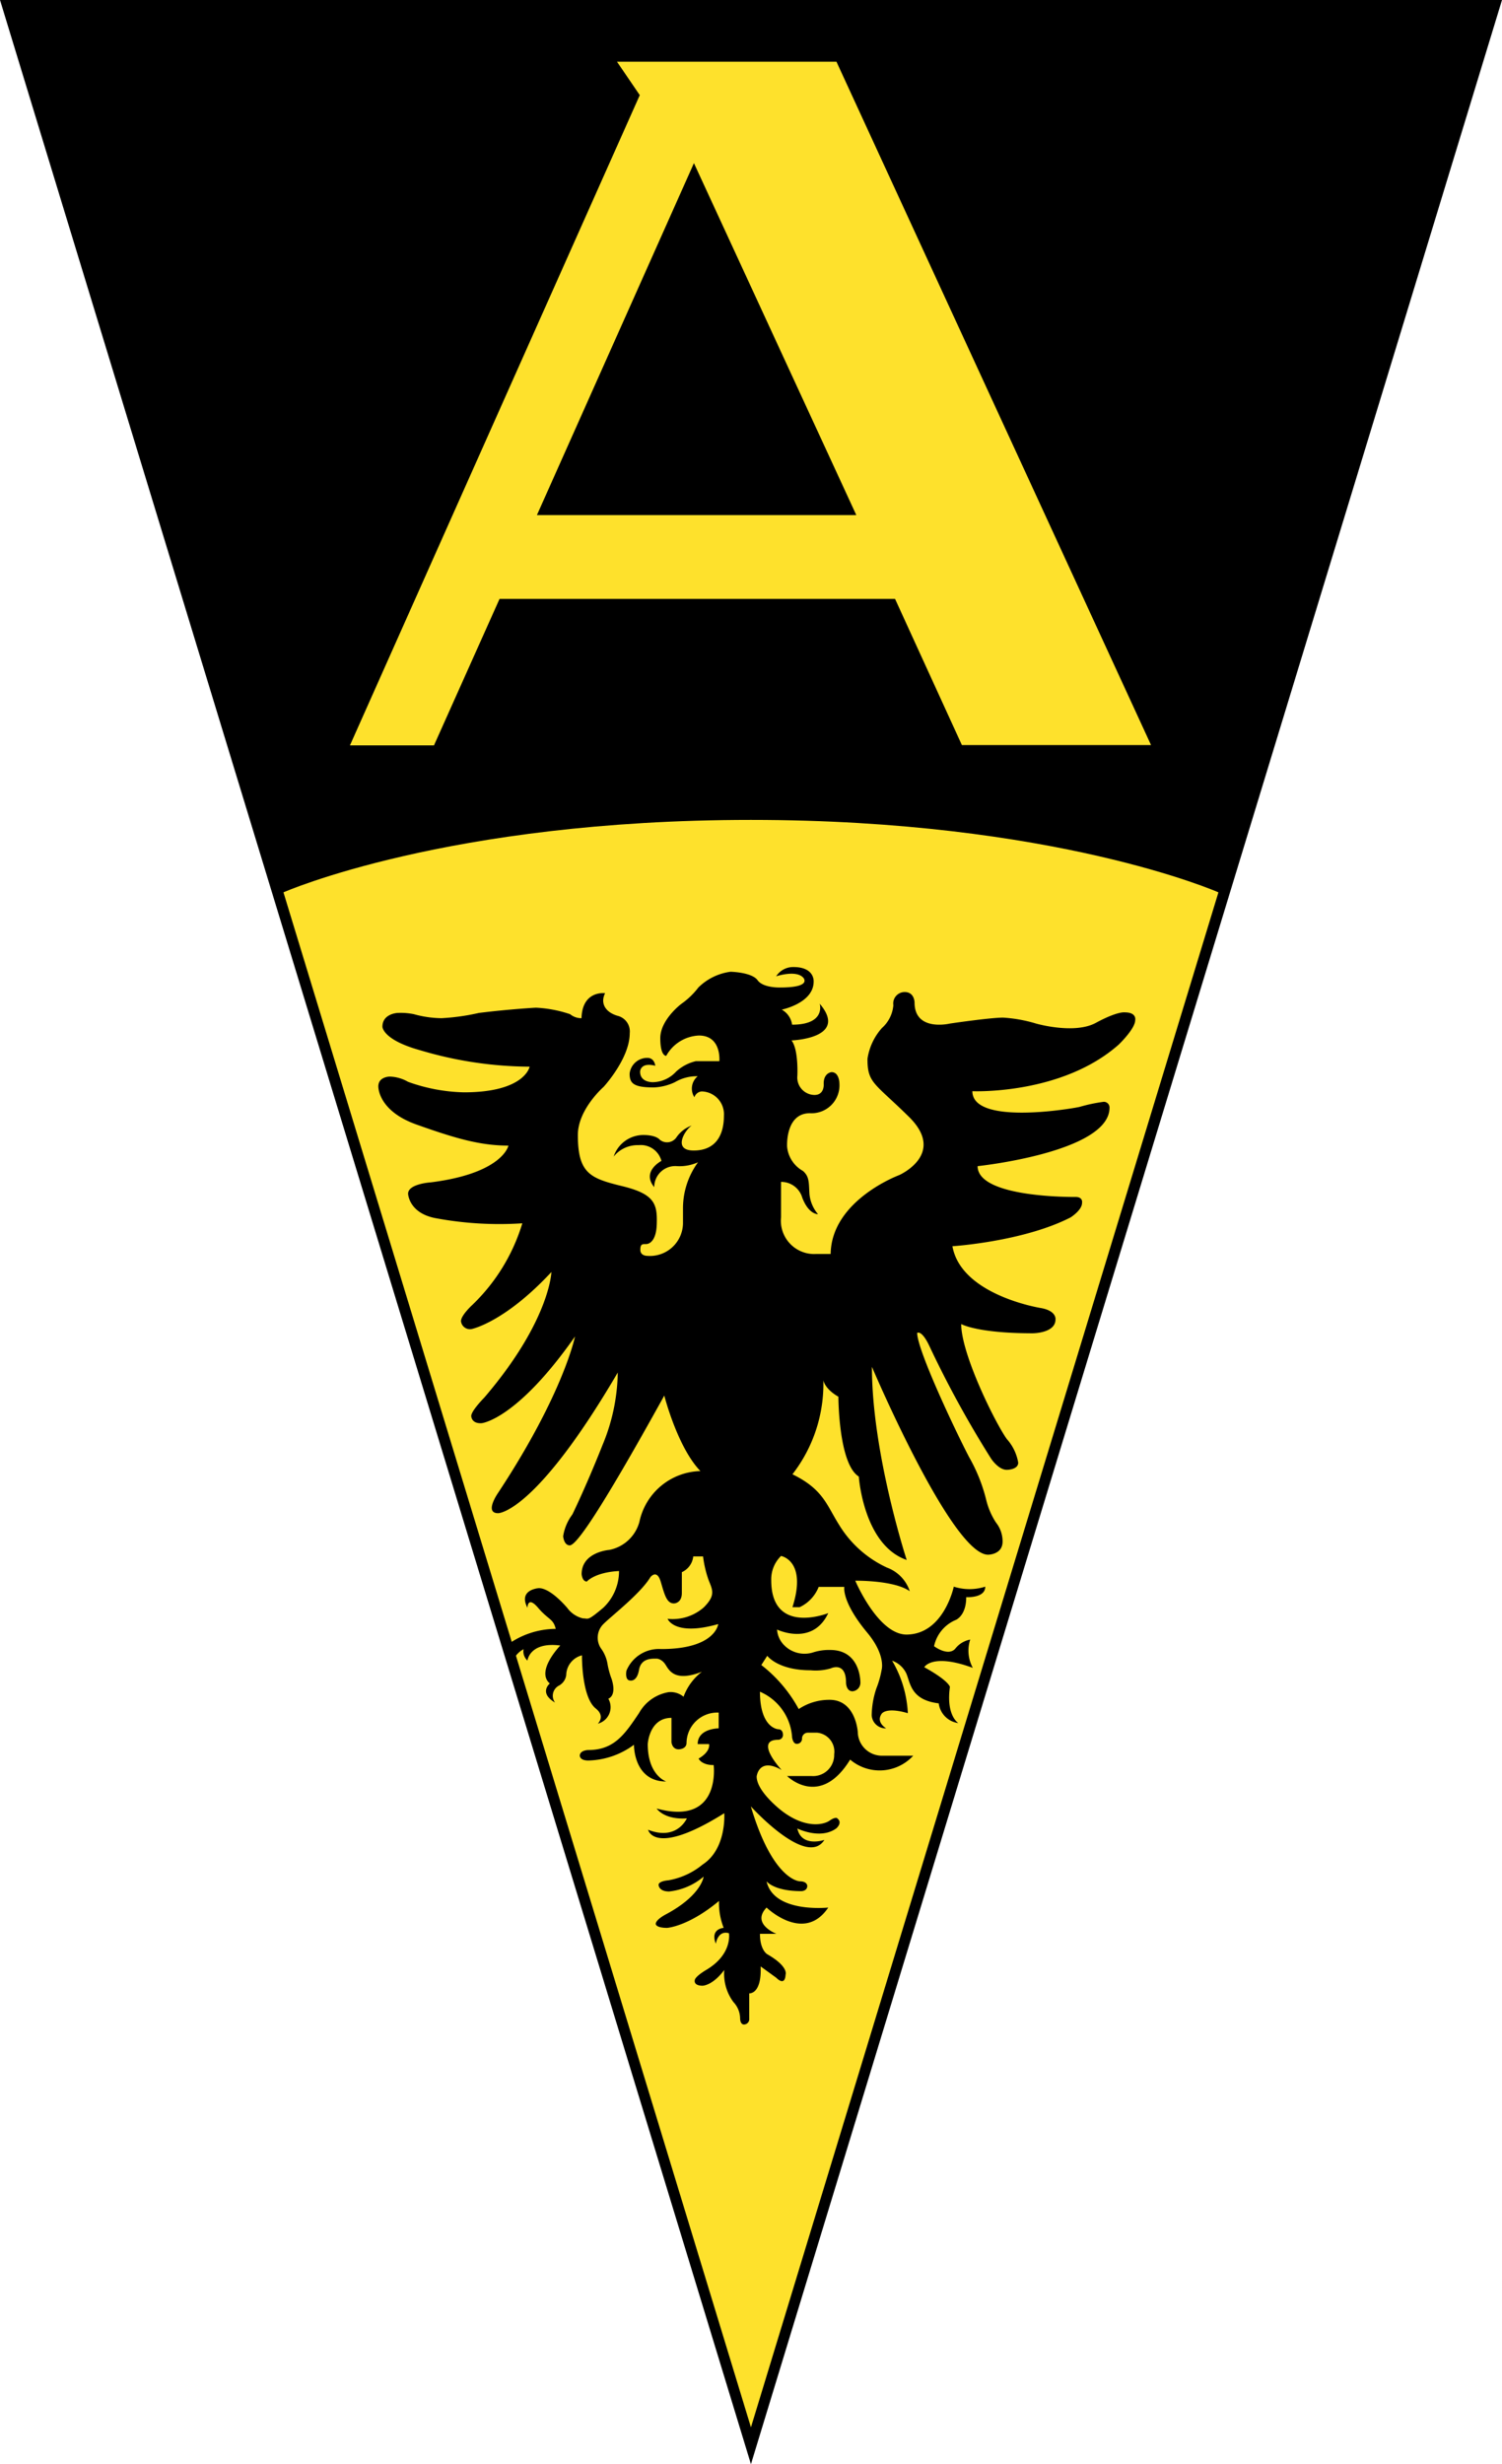 <svg viewBox="0 0 131.73 216" xmlns="http://www.w3.org/2000/svg"><path d="m65.86 216 65.87-216h-131.73z"/><g transform="translate(-200.64 76.5)"><path d="m266.5 136.27 41-134.55s-14.37-6.35-41-6.35-41 6.35-41 6.35zm18.5-147.46h16.59l-27.59-59.9h-19.25l2 2.93-25.42 57h7.37l5.75-12.84h34.69zm-37.27-20.16 13.77-30.85 14.24 30.85h-28" fill="#fee12c"/><path d="m264.71 8.68a4.93 4.93 0 0 0 -2.82 1.38 6.79 6.79 0 0 1 -1.5 1.44s-1.84 1.38-1.84 3 .52 1.55.52 1.55a3.45 3.45 0 0 1 2.87-1.78c2 0 1.79 2.25 1.79 2.25h-2.07a3.86 3.86 0 0 0 -1.73.92 2.83 2.83 0 0 1 -2 .92s-1.15.06-1.15-.92c0 0 0-.86 1.33-.52 0 0-.06-.69-.69-.69a1.55 1.55 0 0 0 -1.56 1.38c0 .86.35 1.21 2.13 1.21a4.75 4.75 0 0 0 1.84-.46 3.76 3.76 0 0 1 2-.52 1.4 1.4 0 0 0 -.29 1.84.74.74 0 0 1 .64-.51 2 2 0 0 1 1.95 2.13c0 1.73-.74 3.05-2.65 3.05s-.74-1.84-.17-2.19a2.75 2.75 0 0 0 -1.32 1 1 1 0 0 1 -1.5.23s-.29-.4-1.44-.4a2.75 2.75 0 0 0 -2.59 1.89 2.69 2.69 0 0 1 2.19-1 1.87 1.87 0 0 1 2 1.38s-1.78.92-.63 2.3a1.84 1.84 0 0 1 2-1.84 4 4 0 0 0 1.84-.34 6.84 6.84 0 0 0 -1.32 4v1.27a2.9 2.9 0 0 1 -3.17 2.93s-.57 0-.57-.52.17-.51.51-.51c0 0 .87.05.93-1.73s-.18-2.65-3-3.34-3.92-1.1-3.92-4.49c0-2.25 2.25-4.21 2.25-4.21s2.3-2.48 2.3-4.72a1.41 1.41 0 0 0 -1-1.5c-1.1-.29-1.62-1.09-1.16-2 0 0-2-.28-2.07 2.19a1.55 1.55 0 0 1 -1-.35 11 11 0 0 0 -3-.57s-2.25.12-5 .46a19.09 19.09 0 0 1 -3.28.46 9.38 9.38 0 0 1 -2.42-.35 5.74 5.74 0 0 0 -1.44-.11s-1.32.06-1.32 1.21c0 0 0 1.15 3.34 2.07a34 34 0 0 0 9.57 1.43s-.4 2.25-5.76 2.25a15.37 15.37 0 0 1 -4.9-.92 3.4 3.4 0 0 0 -1.61-.46s-1 0-1 .86c0 0-.06 2.13 3.34 3.34s5.59 1.85 8.07 1.85c0 0-.47 2.42-6.8 3.22 0 0-2 .12-2 1 0 0 .06 1.67 2.36 2.13a30.57 30.57 0 0 0 7.66.46 16.55 16.55 0 0 1 -4.38 7.15s-1 .91-1 1.43a.79.79 0 0 0 .93.69s2.88-.57 7-5c0 0-.12 4.27-5.88 11 0 0-1.15 1.16-1.15 1.62 0 0 0 .69.92.63 0 0 3.06-.29 8.18-7.6 0 0-1 5-6.74 13.7 0 0-1.26 1.79 0 1.79 0 0 3.23.06 10.49-12.33a17.07 17.07 0 0 1 -1.33 6.34c-1.44 3.63-2.65 6.1-2.65 6.1a4.28 4.28 0 0 0 -.81 1.91s.06.8.58.8 2.36-2.42 8.29-13.13c0 0 1.16 4.55 3.17 6.62a5.61 5.61 0 0 0 -5.35 4.44 3.41 3.41 0 0 1 -2.65 2.47s-2.42.18-2.42 2.13c0 0 .05.64.46.64 0 0 .69-.81 2.82-.92a4.41 4.41 0 0 1 -1.38 3.22c-1.44 1.21-1.27.93-1.79.93a2.38 2.38 0 0 1 -1.38-.93c-.75-.86-1.73-1.72-2.48-1.72 0 0-1.84.11-1 1.72 0 0 0-1.09.93 0s1.32.93 1.55 1.85a7.3 7.3 0 0 0 -4.19 1.36l.54 1.23a2.1 2.1 0 0 1 .83-.81 1.08 1.08 0 0 0 .34 1s.18-1.67 2.88-1.32c0 0-2.18 2.24-.92 3.33 0 0-1 .81.46 1.67a1 1 0 0 1 .35-1.49 1.24 1.24 0 0 0 .63-.92 1.82 1.82 0 0 1 1.38-1.73s-.05 3.66 1.21 4.66c.87.69.18 1.33.18 1.33a1.49 1.49 0 0 0 .92-2.19s.77-.21.29-1.73a7.16 7.16 0 0 1 -.35-1.26 3.19 3.19 0 0 0 -.52-1.33 1.68 1.68 0 0 1 .18-2.25c.69-.69 3.22-2.64 4.09-4.08 0 0 .57-.75.91.4s.52 1.9 1.16 1.9c0 0 .69 0 .69-.92v-1.82a1.71 1.71 0 0 0 1-1.38h.86a9.88 9.88 0 0 0 .46 2c.35.92.7 1.37-.4 2.47a4.14 4.14 0 0 1 -3.17 1s.58 1.56 4.44.46c0 0-.23 2.19-5 2.19a3.08 3.08 0 0 0 -3.05 1.9s-.17.86.35.86c0 0 .57.12.75-.92s1.09-1 1.55-1c0 0 .46 0 .81.58s.92 1.44 3.16.57a4.86 4.86 0 0 0 -1.61 2.19 1.77 1.77 0 0 0 -1.32-.4 3.67 3.67 0 0 0 -2.59 1.84c-1.21 1.79-2.14 3.23-4.44 3.23 0 0-.69 0-.75.46 0 0-.06.46.75.46a7 7 0 0 0 4-1.38s-.05 3.22 2.83 3.22c0 0-1.62-.52-1.62-3.28 0 0 .12-2.3 2.08-2.3v2.13s.05.63.63.63c0 0 .69 0 .69-.57a2.7 2.7 0 0 1 2.82-2.65v1.38s-1.84 0-1.84 1.38h1s.17.64-.92 1.27c0 0 .23.57 1.32.57 0 0 .69 5.36-5 3.81 0 0 .64 1 2.65.86 0 0-.86 2-3.4 1 0 0 .52 2.41 6.68-1.45 0 0 .23 3.12-1.9 4.5a6.44 6.44 0 0 1 -3 1.38s-.86.06-.86.4c0 0 0 .58.92.58a5.59 5.59 0 0 0 3.03-1.3s-.17 1.62-3.28 3.29c0 0-.92.46-.92.86 0 0 0 .34 1 .34 0 0 1.85-.11 4.55-2.36a5.91 5.91 0 0 0 .41 2.36s-1.21.06-.69 1.39c0 0 .17-1.21 1.15-.92 0 0 .34 1.84-2 3.22 0 0-1 .58-1 .92 0 0-.11.46.69.46 0 0 .87 0 1.9-1.38a4.14 4.14 0 0 0 .81 2.82 2.11 2.11 0 0 1 .58 1.44s0 .52.34.52a.47.47 0 0 0 .46-.52v-2.21s1.1.11 1-2.36l1.38 1s.75.81.81-.29c0 0 .29-.69-1.61-1.78 0 0-.64-.35-.64-1.79h1.44s-2.24-.86-.86-2.3c0 0 3.28 3.17 5.41 0 0 0-4.78.52-5.41-2.3 0 0 .63.86 3.05.86 0 0 .52 0 .52-.46 0 0 0-.4-.64-.4 0 0-2.36 0-4.31-6.57 0 0 4.89 5.42 6.45 2.94 0 0-2 .69-2.37-1 0 0 2 1 3.4 0 0 0 .64-.52.06-.92 0 0-.2-.08-.63.23-.58.4-2.19.69-4.21-.87 0 0-2.19-1.67-2.19-3 0 0 .18-1.72 2.19-.57 0 0-2.47-2.65-.29-2.65a.42.42 0 0 0 .41-.46s0-.46-.41-.46c0 0-1.61-.06-1.61-3.29a4.67 4.67 0 0 1 2.82 4s.06.57.41.57a.45.45 0 0 0 .46-.46.51.51 0 0 1 .52-.52h.8a1.67 1.67 0 0 1 1.5 1.9 1.85 1.85 0 0 1 -2 1.9h-2.13s2.88 2.88 5.53-1.44a4 4 0 0 0 5.53-.34h-2.73a2.12 2.12 0 0 1 -2.13-2.08s-.17-2.82-2.47-2.82a4.83 4.83 0 0 0 -2.71.81 12.29 12.29 0 0 0 -3.28-3.86l.52-.81s.92 1.27 3.8 1.27a4.65 4.65 0 0 0 1.78-.17s1.33-.64 1.33 1.26c0 0 0 .75.57.75a.75.75 0 0 0 .69-.75s.06-2.87-2.65-2.87a4.54 4.54 0 0 0 -1.55.23 2.51 2.51 0 0 1 -2.48-.64 2.15 2.15 0 0 1 -.63-1.38s3.11 1.5 4.49-1.44c0 0-5 2-5-2.88a2.85 2.85 0 0 1 .86-2.13s2.31.4 1 4.49h.63a3.29 3.29 0 0 0 1.67-1.78h2.25s-.27 1.27 2 4c1.67 2 1.27 3.28 1.27 3.28a8.21 8.21 0 0 1 -.46 1.62 7.72 7.72 0 0 0 -.41 2.36 1.22 1.22 0 0 0 1.27 1.14s-.92-.52-.4-1.27c0 0 .34-.63 2.3-.06a10 10 0 0 0 -1.38-4.6 2.17 2.17 0 0 1 1.26 1.15c.35.86.41 2.3 2.83 2.59a2 2 0 0 0 1.72 1.73s-1.09-.64-.74-3.17c0 0-.06-.52-2.25-1.73 0 0 .69-1.26 4.26.06a3.15 3.15 0 0 1 -.23-2.48 2.16 2.16 0 0 0 -1.32.81c-.64.69-1.85-.23-1.85-.23a3.22 3.22 0 0 1 1.9-2.3s.92-.35.92-2c0 0 1.67.11 1.67-.92a4.51 4.51 0 0 1 -2.76 0s-.86 4.13-4.09 4.2c-2.53.06-4.55-4.72-4.55-4.72s3.4-.06 4.78.92a3.31 3.31 0 0 0 -2-2.07 9.66 9.66 0 0 1 -4.2-3.75c-1.09-1.72-1.38-3.11-4.09-4.43a12.92 12.92 0 0 0 2.71-8.24s.11.75 1.32 1.44c0 0 0 5.88 1.79 7 0 0 .4 6 4.2 7.31 0 0-3.05-9.33-3.05-16.93 0 0 7 16.47 10.19 16.47 0 0 1.27 0 1.27-1.15a2.65 2.65 0 0 0 -.58-1.67 6.36 6.36 0 0 1 -.86-2 14.58 14.58 0 0 0 -1.5-3.74c-1.26-2.42-4.55-9.39-4.55-10.88 0 0 .35-.29 1 1a92.11 92.11 0 0 0 5.47 10s.64 1 1.39 1c0 0 1 0 1-.63a4.13 4.13 0 0 0 -1-2.07c-1-1.39-4-7.43-4-10.08 0 0 1.38.81 6.27.81 0 0 2 0 2-1.21 0 0 .12-.75-1.27-1 0 0-7-1.1-7.77-5.42 0 0 6.22-.4 10.37-2.53 0 0 1-.63 1-1.27 0 0 .11-.52-.58-.52 0 0-8.58.12-8.58-2.7 0 0 11.57-1.21 11.57-5.13a.5.5 0 0 0 -.51-.51 14.12 14.12 0 0 0 -2.13.45c-1.1.23-9.39 1.56-9.39-1.38 0 0 7.83.35 12.84-4.09 0 0 1.44-1.38 1.44-2.13 0 0 .17-.69-.92-.69 0 0-.63-.11-2.53.92s-5.25.06-5.25.06a12.71 12.71 0 0 0 -2.88-.52c-1.15 0-4.66.52-4.66.52s-3.11.75-3.11-1.84c0 0 0-.92-.86-.92a1 1 0 0 0 -1 1.15 3 3 0 0 1 -1 2 5.2 5.2 0 0 0 -1.27 2.71c0 2.13.6 2.09 3.63 5.07 3.34 3.28-.86 5.12-.86 5.12s-5.93 2.19-6 6.91h-1.29a2.92 2.92 0 0 1 -3.06-3.22v-3.1a1.92 1.92 0 0 1 1.86 1.38c.57 1.5 1.38 1.45 1.38 1.45a3.19 3.19 0 0 1 -.75-1.79c-.06-1 0-1.5-.57-2a2.73 2.73 0 0 1 -1.39-2.13s-.17-2.93 2-2.93a2.45 2.45 0 0 0 2.59-2.6s0-1-.69-1c0 0-.69.05-.69 1 0 0 .11 1-.81 1a1.53 1.53 0 0 1 -1.5-1.67s.12-2.3-.51-3.11c0 0 5.06-.17 2.47-3.22 0 0 .58 1.84-2.42 1.84a1.79 1.79 0 0 0 -.91-1.32s2.8-.56 2.8-2.46c0 0 .11-1.33-1.9-1.27a1.77 1.77 0 0 0 -1.39.81s1.73-.58 2.37.11c0 0 .86.87-2 .87 0 0-1.5.06-2-.64s-2.36-.74-2.36-.74"/></g></svg>